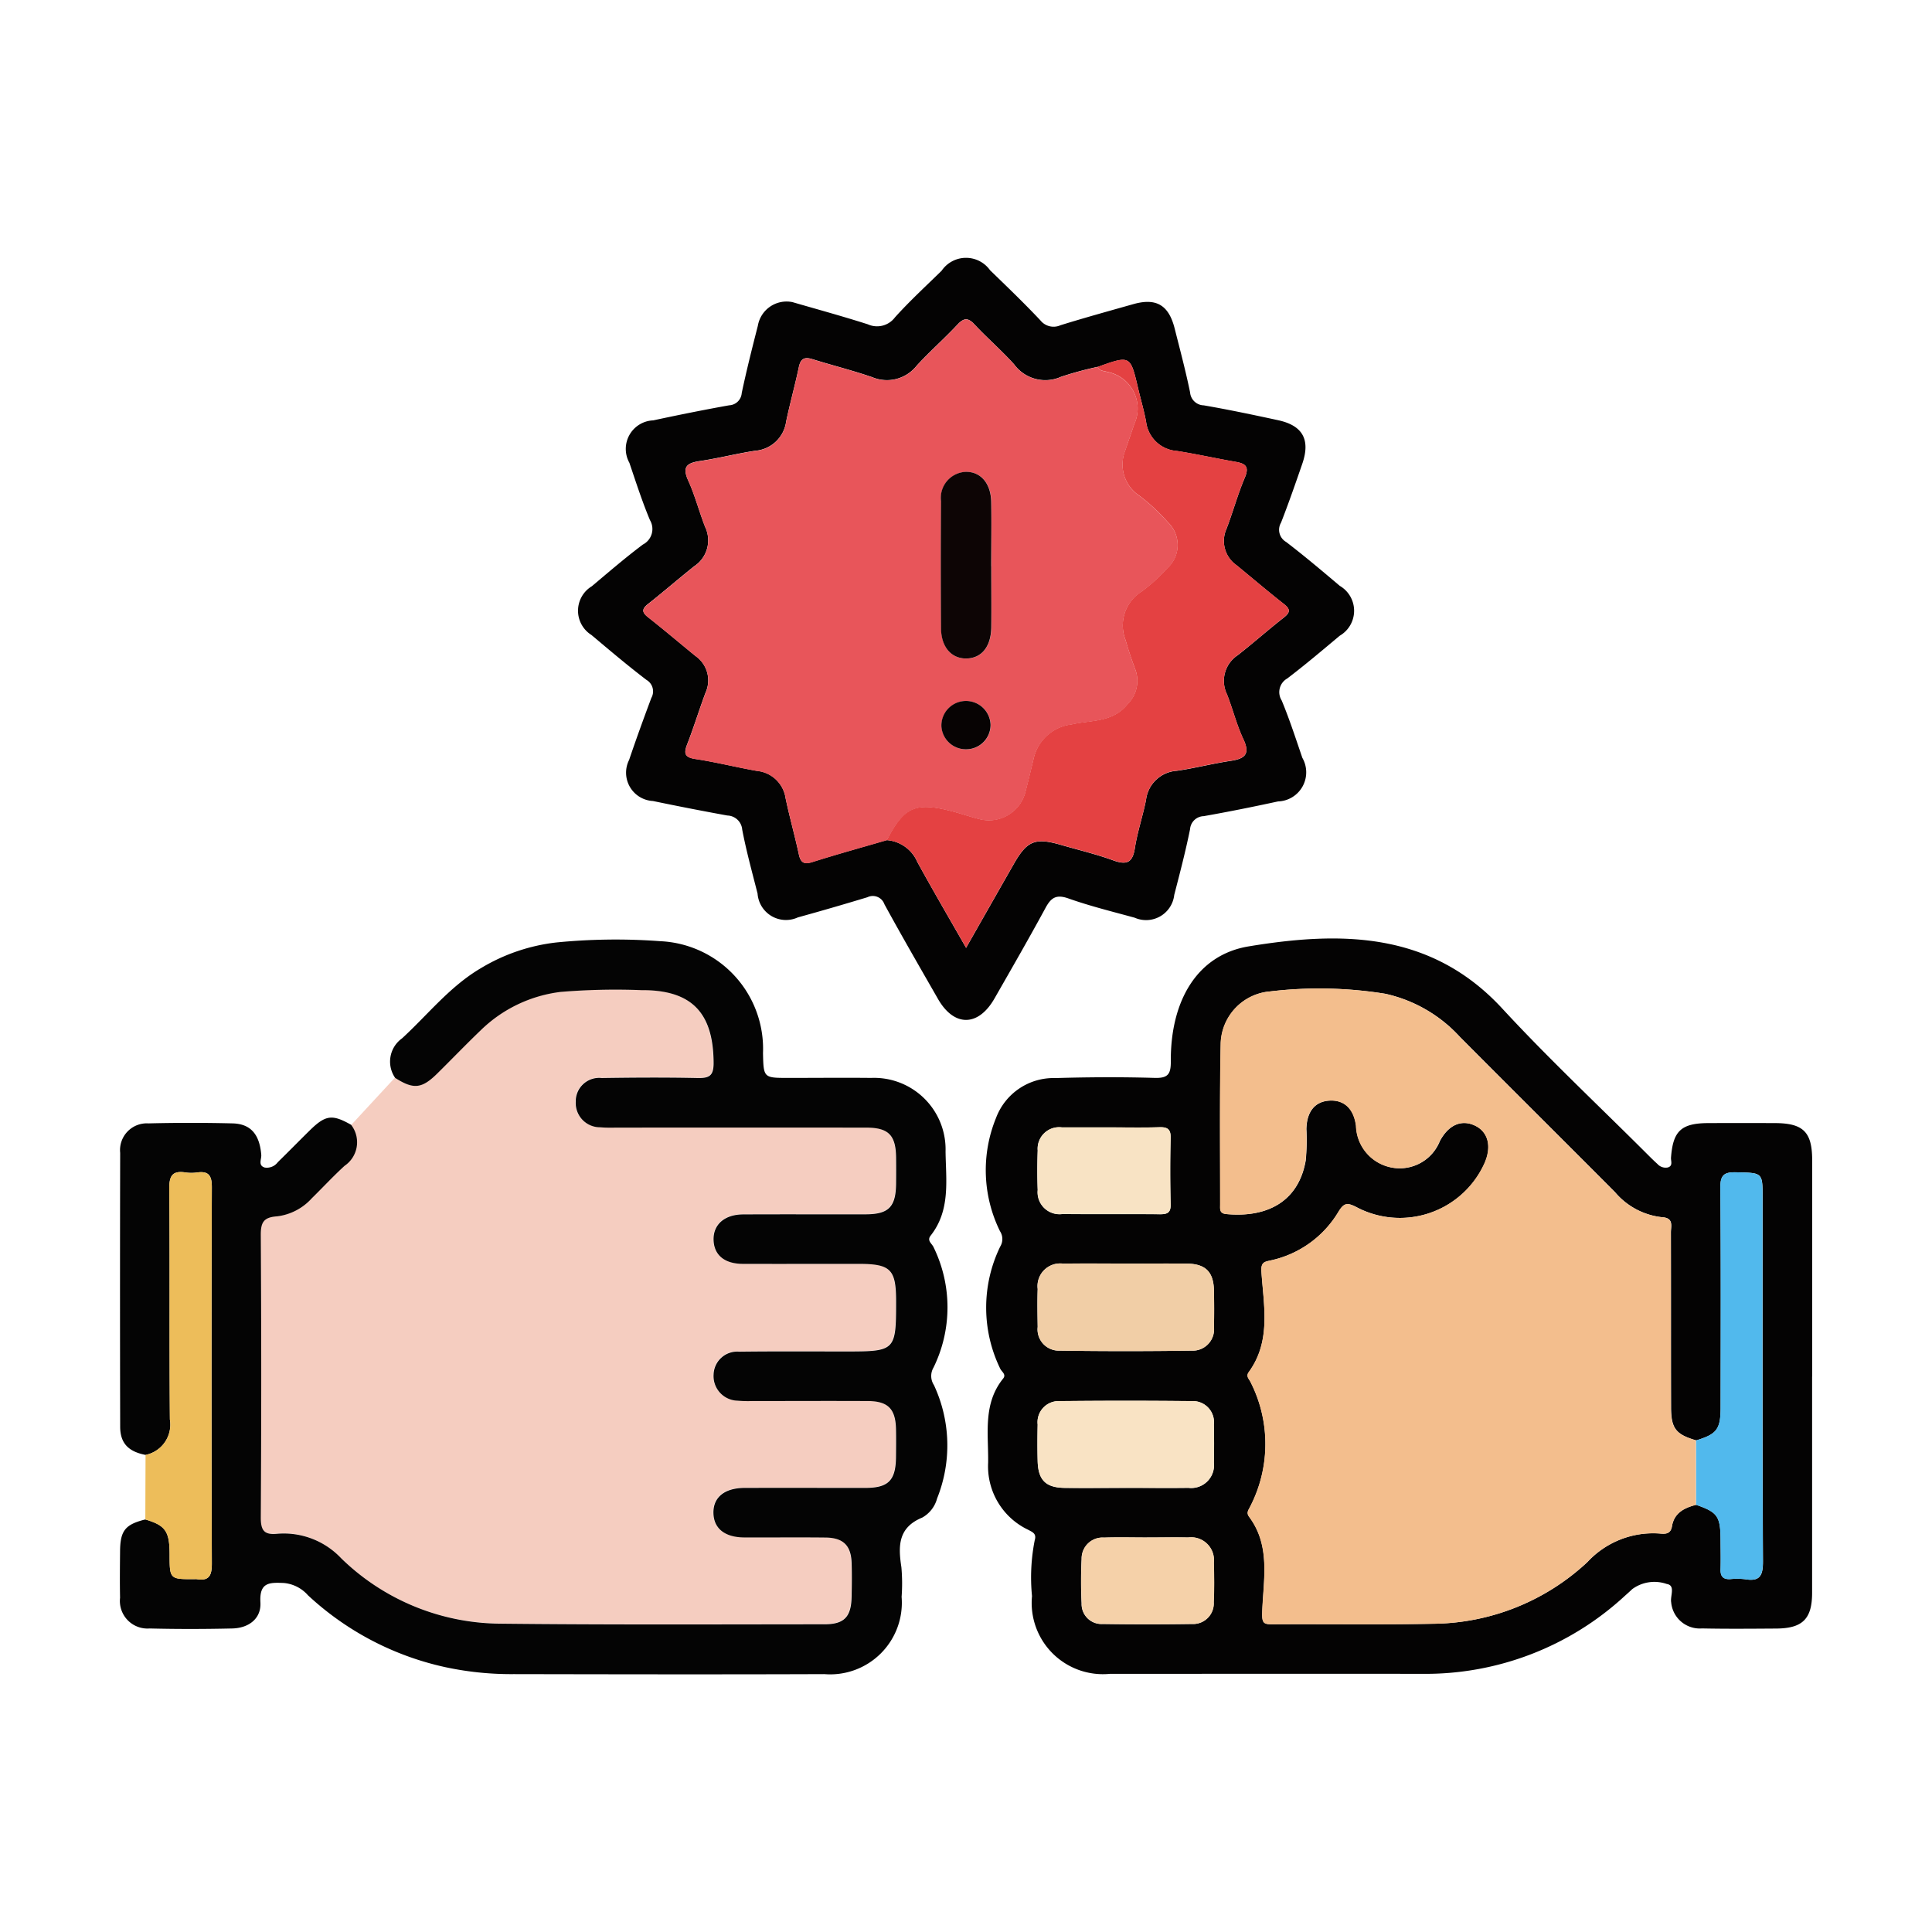 <svg xmlns="http://www.w3.org/2000/svg" xmlns:xlink="http://www.w3.org/1999/xlink" width="110" height="110" viewBox="0 0 110 110">
  <defs>
    <clipPath id="clip-path">
      <rect id="Rectángulo_309964" data-name="Rectángulo 309964" width="96.349" height="80.642" fill="none"/>
    </clipPath>
  </defs>
  <g id="Grupo_995748" data-name="Grupo 995748" transform="translate(101 7967)">
    <rect id="Rectángulo_309963" data-name="Rectángulo 309963" width="110" height="110" transform="translate(-101 -7967)" fill="none"/>
    <g id="Grupo_995750" data-name="Grupo 995750" transform="translate(-94.174 -7952.321)">
      <g id="Grupo_995749" data-name="Grupo 995749" clip-path="url(#clip-path)">
        <path id="Trazado_655598" data-name="Trazado 655598" d="M26.425,118.211l2.486-2.688c1.039.663,1.515.619,2.388-.243.826-.814,1.631-1.65,2.466-2.454a7.873,7.873,0,0,1,4.567-2.2,37.982,37.982,0,0,1,4.6-.1c2.857-.019,4.093,1.278,4.108,4.137,0,.742-.246.881-.918.865-1.818-.042-3.637-.03-5.456,0a1.332,1.332,0,0,0-1.475,1.355,1.383,1.383,0,0,0,1.4,1.451c.342.033.689.019,1.034.019q7.055,0,14.11,0c1.262,0,1.677.426,1.694,1.693.006.5.006,1,0,1.5-.014,1.325-.423,1.739-1.743,1.743-2.321.006-4.641-.006-6.961.005-1.07.005-1.715.584-1.687,1.462.028.852.627,1.35,1.681,1.355,2.2.01,4.39,0,6.585,0,1.817,0,2.125.31,2.126,2.131,0,2.813-.041,2.855-2.822,2.856-2.038,0-4.076-.014-6.114.012a1.344,1.344,0,0,0-1.454,1.289,1.4,1.4,0,0,0,1.354,1.5,6.939,6.939,0,0,0,.845.022c2.2,0,4.39-.008,6.585,0,1.15.006,1.576.443,1.6,1.593.012.532.007,1.065,0,1.6-.014,1.324-.432,1.749-1.742,1.752-2.289,0-4.578,0-6.867,0-1.16,0-1.812.541-1.784,1.452.026.869.659,1.365,1.775,1.369,1.536.006,3.073-.011,4.61.006.995.011,1.44.44,1.481,1.416.027.657.02,1.317,0,1.974-.026,1.124-.42,1.547-1.537,1.548-6.177,0-12.355.033-18.531-.036a13.09,13.09,0,0,1-8.99-3.719,4.491,4.491,0,0,0-3.634-1.4c-.728.071-.95-.155-.946-.914q.052-8.039,0-16.078c0-.744.164-1.03.943-1.081a3.18,3.18,0,0,0,1.961-1.027c.627-.615,1.223-1.261,1.871-1.852a1.618,1.618,0,0,0,.373-2.324" transform="translate(-13.254 -68.841)" fill="#f5cdc0"/>
        <path id="Trazado_655599" data-name="Trazado 655599" d="M177.816,127.723q0,6.156,0,12.312c0,1.491-.541,2.03-2.042,2.04-1.41.009-2.822.022-4.231-.007a1.636,1.636,0,0,1-1.751-1.484c-.067-.362.263-.969-.253-1.047a2.132,2.132,0,0,0-1.966.295c-.136.13-.277.255-.417.38a16.728,16.728,0,0,1-11.546,4.441c-5.924-.007-11.848,0-17.772,0a4.057,4.057,0,0,1-4.438-4.427,10.873,10.873,0,0,1,.154-3.175c.117-.386-.121-.464-.385-.606a4,4,0,0,1-2.267-3.816c.025-1.637-.31-3.345.854-4.786.194-.24-.083-.385-.167-.568a7.948,7.948,0,0,1,0-6.946.819.819,0,0,0-.012-.879,7.859,7.859,0,0,1-.225-6.447,3.5,3.5,0,0,1,3.392-2.27c1.879-.056,3.762-.065,5.641-.01.767.023.923-.225.918-.944-.021-3.451,1.5-6.059,4.433-6.544,5.232-.864,10.371-.868,14.439,3.539,2.634,2.853,5.475,5.514,8.224,8.26.2.2.4.4.608.587a.626.626,0,0,0,.6.2c.3-.094.16-.366.175-.56.112-1.518.58-1.959,2.128-1.965q1.881-.007,3.762,0c1.639,0,2.147.5,2.148,2.112q0,6.156,0,12.313m-6.605,3.639c-1.147-.334-1.424-.675-1.427-1.863-.009-3.322,0-6.644-.009-9.966,0-.365.178-.839-.506-.876a4.078,4.078,0,0,1-2.67-1.419c-2.941-2.955-5.9-5.889-8.839-8.849a8.12,8.12,0,0,0-4.245-2.453,23.6,23.6,0,0,0-6.559-.134,3.063,3.063,0,0,0-2.811,2.937c-.063,3.07-.028,6.142-.032,9.213,0,.246-.045.488.346.525,2.451.229,4.136-.81,4.523-3.052a12.046,12.046,0,0,0,.039-1.783c.02-1,.486-1.573,1.313-1.623.843-.051,1.387.465,1.515,1.435a2.488,2.488,0,0,0,2.027,2.374,2.456,2.456,0,0,0,2.741-1.5c.484-.914,1.211-1.246,1.975-.9.785.354,1,1.2.563,2.177a5.286,5.286,0,0,1-7.3,2.469c-.5-.253-.688-.242-1,.264A5.953,5.953,0,0,1,147,121.113c-.334.078-.571.082-.536.63.127,1.942.569,3.952-.715,5.723-.183.253.014.391.1.58a7.774,7.774,0,0,1-.032,7.1c-.1.2-.224.336-.044.577,1.242,1.675.794,3.609.737,5.456-.019.607.1.655.6.652,3.041-.018,6.083.028,9.123-.029a13.046,13.046,0,0,0,8.788-3.51,5.1,5.1,0,0,1,4.121-1.628c.321.033.623.032.695-.409.126-.769.706-1.055,1.377-1.225,1.219.42,1.384.653,1.392,1.984,0,.564.016,1.129,0,1.692-.014.4.15.576.552.554a3.836,3.836,0,0,1,.845.006c.852.146,1.021-.216,1.016-1.025-.034-6.9-.02-13.79-.02-20.685,0-1.46,0-1.423-1.505-1.459-.692-.017-.908.163-.9.884.036,4.168.021,8.337.015,12.505,0,1.245-.218,1.52-1.391,1.876M138.747,121.3c-1.19,0-2.379-.017-3.569,0a1.291,1.291,0,0,0-1.456,1.443c-.025.719-.011,1.439,0,2.159a1.211,1.211,0,0,0,1.252,1.35q3.755.055,7.512,0a1.215,1.215,0,0,0,1.273-1.332c.015-.688.014-1.377,0-2.065-.017-1.079-.468-1.542-1.539-1.556-1.158-.015-2.316,0-3.475,0m-.009,12.767c1.189,0,2.379.015,3.567,0a1.3,1.3,0,0,0,1.452-1.447c.018-.719.016-1.439,0-2.158a1.2,1.2,0,0,0-1.264-1.331q-3.755-.042-7.509,0a1.2,1.2,0,0,0-1.26,1.332c-.016.688-.019,1.376,0,2.064.026,1.1.458,1.53,1.544,1.543,1.157.013,2.315,0,3.473,0m-.908-20.525H135.1a1.224,1.224,0,0,0-1.378,1.311c-.026.751-.029,1.5,0,2.254a1.25,1.25,0,0,0,1.424,1.365c1.848.018,3.7,0,5.545.014.432,0,.611-.1.6-.571-.03-1.252-.033-2.506,0-3.757.014-.511-.173-.64-.648-.625-.939.03-1.879.009-2.819.009m2.117,23.35v0c-.813,0-1.627-.023-2.439.006a1.192,1.192,0,0,0-1.279,1.214,25.072,25.072,0,0,0,0,2.531,1.134,1.134,0,0,0,1.21,1.171q2.532.037,5.066,0a1.174,1.174,0,0,0,1.245-1.244c.036-.748.026-1.5.006-2.25a1.3,1.3,0,0,0-1.464-1.429c-.782-.018-1.564,0-2.345,0" transform="translate(-81.468 -64.031)" fill="#040303"/>
        <path id="Trazado_655600" data-name="Trazado 655600" d="M13.17,113.488a1.618,1.618,0,0,1-.373,2.324c-.648.591-1.245,1.238-1.871,1.852a3.18,3.18,0,0,1-1.961,1.027c-.78.051-.948.336-.943,1.081q.051,8.039,0,16.078c0,.759.218.985.946.914a4.492,4.492,0,0,1,3.634,1.4,13.09,13.09,0,0,0,8.99,3.719c6.176.069,12.354.039,18.531.036,1.117,0,1.511-.424,1.537-1.548.015-.658.023-1.317,0-1.974-.04-.975-.486-1.405-1.481-1.416-1.536-.017-3.073,0-4.61-.006-1.115,0-1.749-.5-1.775-1.369-.028-.911.625-1.449,1.784-1.452,2.289-.005,4.578,0,6.867,0,1.31,0,1.728-.428,1.742-1.752.005-.533.011-1.066,0-1.6-.027-1.151-.454-1.587-1.6-1.593-2.195-.012-4.39,0-6.585,0a6.942,6.942,0,0,1-.845-.022,1.4,1.4,0,0,1-1.354-1.5,1.344,1.344,0,0,1,1.454-1.289c2.038-.026,4.076-.011,6.114-.012,2.781,0,2.823-.043,2.822-2.856,0-1.822-.309-2.131-2.126-2.131-2.2,0-4.39.006-6.585,0-1.054,0-1.653-.5-1.681-1.355-.028-.878.617-1.457,1.687-1.462,2.32-.012,4.64,0,6.961-.005,1.32,0,1.729-.418,1.743-1.743.005-.5.006-1,0-1.5-.017-1.266-.432-1.691-1.694-1.693q-7.055-.008-14.11,0c-.345,0-.692.014-1.034-.019a1.383,1.383,0,0,1-1.4-1.451,1.332,1.332,0,0,1,1.475-1.355c1.818-.027,3.638-.039,5.456,0,.672.016.922-.123.918-.865-.015-2.859-1.251-4.156-4.108-4.137a37.983,37.983,0,0,0-4.6.1,7.873,7.873,0,0,0-4.567,2.2c-.835.8-1.64,1.64-2.466,2.454-.874.862-1.349.906-2.388.243a1.626,1.626,0,0,1,.392-2.253c1.472-1.353,2.718-2.953,4.477-3.989a10.647,10.647,0,0,1,4.314-1.471,34.362,34.362,0,0,1,5.917-.071,6.132,6.132,0,0,1,5.842,6.372c.032,1.412.032,1.412,1.457,1.412,1.568,0,3.135-.016,4.7,0a4.072,4.072,0,0,1,4.237,4.186c.021,1.639.29,3.347-.848,4.791-.228.289.067.447.162.654a7.79,7.79,0,0,1,0,6.861.944.944,0,0,0,.023.995,8.112,8.112,0,0,1,.182,6.454,1.769,1.769,0,0,1-.849,1.093c-1.378.567-1.37,1.619-1.185,2.821a10.359,10.359,0,0,1,.013,1.69,4.08,4.08,0,0,1-4.4,4.4c-5.894.022-11.788.011-17.682,0a17.85,17.85,0,0,1-3.917-.4,16.7,16.7,0,0,1-7.8-4.088,2.076,2.076,0,0,0-1.373-.7c-.83-.035-1.4-.043-1.335,1.107.052.907-.647,1.46-1.606,1.482-1.567.036-3.135.039-4.7,0A1.571,1.571,0,0,1,.01,140.408c-.018-.877-.008-1.755,0-2.632.007-1.187.29-1.542,1.441-1.826,1.145.34,1.377.672,1.381,1.981,0,1.425,0,1.425,1.439,1.416a.52.52,0,0,1,.094,0c.733.126.874-.222.871-.9q-.034-10.708,0-21.416c0-.652-.173-.93-.837-.837a2.307,2.307,0,0,1-.656,0c-.734-.113-.935.17-.929.913.037,4.383,0,8.767.034,13.15a1.761,1.761,0,0,1-1.385,2.019c-.981-.19-1.446-.667-1.447-1.61q-.018-7.794,0-15.587A1.524,1.524,0,0,1,1.629,113.4q2.394-.059,4.79,0c1.04.027,1.538.642,1.63,1.792.02.245-.2.606.2.723a.781.781,0,0,0,.746-.311c.606-.59,1.2-1.2,1.8-1.789.912-.9,1.289-.95,2.381-.328" transform="translate(0 -64.118)" fill="#040404"/>
        <path id="Trazado_655601" data-name="Trazado 655601" d="M81.4,2.523c1.294.377,2.8.787,4.288,1.262a1.273,1.273,0,0,0,1.545-.392C88.071,2.461,89,1.608,89.894.733A1.68,1.68,0,0,1,92.65.707c.968.938,1.942,1.872,2.865,2.853a.959.959,0,0,0,1.146.278c1.373-.426,2.76-.809,4.143-1.2,1.306-.369,2.018.048,2.355,1.381.306,1.213.629,2.422.88,3.646a.8.8,0,0,0,.78.735c1.417.245,2.826.542,4.232.846s1.848,1.113,1.375,2.483c-.387,1.122-.777,2.244-1.209,3.349a.8.8,0,0,0,.29,1.1c1.045.8,2.05,1.649,3.056,2.5a1.642,1.642,0,0,1-.005,2.839c-.985.825-1.965,1.657-2.987,2.434a.892.892,0,0,0-.316,1.254c.443,1.066.8,2.168,1.174,3.261a1.658,1.658,0,0,1-1.384,2.485c-1.406.305-2.817.589-4.234.839a.8.8,0,0,0-.774.742c-.254,1.255-.579,2.5-.9,3.739a1.613,1.613,0,0,1-2.254,1.3c-1.266-.347-2.546-.662-3.782-1.1-.7-.245-.988-.026-1.3.554-.939,1.731-1.922,3.438-2.9,5.147-.926,1.617-2.3,1.625-3.218.021-1.026-1.79-2.06-3.577-3.048-5.388a.7.7,0,0,0-.966-.4q-1.975.6-3.963,1.149A1.621,1.621,0,0,1,79.413,36.2c-.307-1.212-.642-2.42-.875-3.647a.872.872,0,0,0-.845-.8q-2.124-.386-4.237-.826A1.615,1.615,0,0,1,72.1,28.585c.4-1.184.828-2.358,1.265-3.528a.756.756,0,0,0-.277-1.025c-1.071-.816-2.1-1.688-3.13-2.555a1.63,1.63,0,0,1,.017-2.777c.959-.806,1.91-1.626,2.911-2.377a.993.993,0,0,0,.4-1.389c-.446-1.064-.8-2.168-1.171-3.262a1.627,1.627,0,0,1,1.358-2.417c1.437-.308,2.879-.6,4.326-.858a.751.751,0,0,0,.712-.7c.271-1.284.593-2.558.918-3.83A1.659,1.659,0,0,1,81.4,2.523M98.775,6.207a19.846,19.846,0,0,0-2.079.564,2.2,2.2,0,0,1-2.678-.708c-.711-.79-1.524-1.489-2.25-2.266-.369-.4-.605-.386-.971,0-.749.8-1.574,1.528-2.317,2.333a2.156,2.156,0,0,1-2.525.67c-1.121-.389-2.278-.674-3.411-1.029-.457-.143-.679-.041-.782.451-.218,1.039-.506,2.065-.723,3.1a1.927,1.927,0,0,1-1.768,1.662c-1.05.161-2.084.429-3.135.584-.74.109-1.031.321-.671,1.114.386.851.62,1.769.962,2.641a1.765,1.765,0,0,1-.624,2.238c-.881.7-1.732,1.444-2.618,2.14-.373.293-.368.478,0,.768.911.716,1.794,1.467,2.691,2.2a1.688,1.688,0,0,1,.575,2.086c-.362.966-.662,1.954-1.036,2.915-.2.516-.193.765.455.863,1.173.177,2.329.471,3.5.676a1.827,1.827,0,0,1,1.638,1.557c.224,1.07.523,2.124.754,3.193.1.483.3.59.774.439,1.4-.441,2.818-.834,4.228-1.245A2.065,2.065,0,0,1,88.509,34.4c.877,1.6,1.8,3.179,2.776,4.888.966-1.7,1.843-3.243,2.724-4.786.751-1.315,1.214-1.5,2.685-1.073.991.287,2,.526,2.966.878.764.278,1.106.144,1.236-.7.143-.923.452-1.82.634-2.738a1.883,1.883,0,0,1,1.755-1.661c1.02-.147,2.023-.409,3.042-.562.8-.12,1.16-.357.745-1.239-.384-.816-.6-1.708-.932-2.552a1.751,1.751,0,0,1,.621-2.235c.886-.7,1.732-1.443,2.618-2.14.372-.293.374-.475,0-.77-.911-.715-1.793-1.467-2.687-2.2a1.684,1.684,0,0,1-.577-2.084c.367-.963.638-1.965,1.041-2.912.278-.655.008-.807-.547-.9-1.108-.193-2.208-.44-3.32-.615a1.9,1.9,0,0,1-1.756-1.669c-.121-.644-.308-1.275-.458-1.915-.439-1.867-.438-1.867-2.3-1.2" transform="translate(-43.106 0)" fill="#040303"/>
        <path id="Trazado_655602" data-name="Trazado 655602" d="M3.852,154.168a1.761,1.761,0,0,0,1.385-2.019c-.039-4.383,0-8.767-.034-13.15-.006-.743.195-1.026.929-.913a2.279,2.279,0,0,0,.656,0c.664-.092.839.186.837.837q-.032,10.708,0,21.417c0,.676-.138,1.025-.871.9a.518.518,0,0,0-.094,0c-1.435.009-1.435.009-1.439-1.416,0-1.309-.236-1.641-1.381-1.981q.006-1.836.013-3.673" transform="translate(-2.392 -86.009)" fill="#edbd5a"/>
        <path id="Trazado_655603" data-name="Trazado 655603" d="M193.245,139.754c-.672.17-1.251.457-1.377,1.225-.072.442-.374.442-.7.409a5.1,5.1,0,0,0-4.12,1.628,13.046,13.046,0,0,1-8.788,3.51c-3.04.058-6.082.011-9.124.029-.5,0-.614-.045-.6-.652.057-1.847.506-3.781-.737-5.456-.179-.241-.055-.377.045-.577a7.775,7.775,0,0,0,.032-7.1c-.089-.189-.286-.327-.1-.58,1.284-1.771.843-3.78.716-5.723-.036-.547.2-.551.536-.63a5.951,5.951,0,0,0,3.853-2.778c.309-.506.5-.518,1-.264a5.286,5.286,0,0,0,7.3-2.469c.441-.977.222-1.824-.563-2.177-.763-.344-1.491-.012-1.975.9a2.456,2.456,0,0,1-2.741,1.5,2.488,2.488,0,0,1-2.028-2.374c-.127-.969-.671-1.485-1.514-1.435-.827.049-1.292.622-1.313,1.623a12.049,12.049,0,0,1-.038,1.783c-.387,2.242-2.072,3.281-4.523,3.052-.391-.037-.346-.279-.346-.525,0-3.071-.031-6.143.032-9.213a3.063,3.063,0,0,1,2.811-2.937,23.6,23.6,0,0,1,6.559.134,8.118,8.118,0,0,1,4.244,2.453c2.936,2.96,5.9,5.894,8.839,8.849a4.078,4.078,0,0,0,2.67,1.419c.684.037.5.511.506.876.009,3.322,0,6.644.008,9.966,0,1.188.281,1.528,1.427,1.863q0,1.834,0,3.668" transform="translate(-103.502 -68.754)" fill="#f3be8d"/>
        <path id="Trazado_655604" data-name="Trazado 655604" d="M238.03,157.029q0-1.834,0-3.668c1.173-.356,1.389-.631,1.391-1.876.006-4.168.02-8.337-.015-12.505-.006-.721.21-.9.9-.884,1.5.036,1.505,0,1.505,1.459,0,6.9-.015,13.79.02,20.685,0,.809-.164,1.171-1.016,1.025a3.836,3.836,0,0,0-.845-.006c-.4.022-.566-.15-.552-.554.019-.563.007-1.128,0-1.692-.008-1.331-.173-1.564-1.392-1.984" transform="translate(-148.286 -86.029)" fill="#51b9ed"/>
        <path id="Trazado_655605" data-name="Trazado 655605" d="M143.6,151.876c1.158,0,2.316-.012,3.474,0,1.071.014,1.522.478,1.54,1.557.011.688.012,1.377,0,2.065a1.215,1.215,0,0,1-1.273,1.332q-3.755.053-7.511,0a1.211,1.211,0,0,1-1.252-1.351c-.011-.719-.024-1.44,0-2.159a1.291,1.291,0,0,1,1.456-1.442c1.189-.022,2.379-.005,3.569-.005" transform="translate(-86.32 -94.611)" fill="#f1cea6"/>
        <path id="Trazado_655606" data-name="Trazado 655606" d="M143.595,177.55c-1.158,0-2.316.011-3.474,0-1.086-.013-1.518-.446-1.544-1.543-.016-.688-.013-1.376,0-2.064a1.2,1.2,0,0,1,1.26-1.332q3.754-.04,7.509,0a1.2,1.2,0,0,1,1.264,1.331c.016.719.018,1.439,0,2.158a1.3,1.3,0,0,1-1.452,1.447c-1.189.02-2.378,0-3.567.005" transform="translate(-86.324 -107.519)" fill="#f9e3c4"/>
        <path id="Trazado_655607" data-name="Trazado 655607" d="M142.678,131.291c.94,0,1.881.021,2.819-.009.476-.015.662.114.648.625-.034,1.252-.031,2.505,0,3.757.011.472-.168.576-.6.571-1.848-.019-3.7,0-5.545-.014a1.25,1.25,0,0,1-1.424-1.365c-.03-.75-.026-1.5,0-2.254a1.223,1.223,0,0,1,1.377-1.311h2.726" transform="translate(-86.316 -81.785)" fill="#f8e3c4"/>
        <path id="Trazado_655608" data-name="Trazado 655608" d="M148.914,193.231c.782,0,1.564-.014,2.345,0a1.3,1.3,0,0,1,1.464,1.429c.02.75.03,1.5-.006,2.25a1.174,1.174,0,0,1-1.245,1.244q-2.533.036-5.066,0a1.134,1.134,0,0,1-1.21-1.171,25.081,25.081,0,0,1,0-2.531,1.191,1.191,0,0,1,1.279-1.214c.812-.029,1.626-.006,2.439-.006Z" transform="translate(-90.434 -120.375)" fill="#f5d1a9"/>
        <path id="Trazado_655609" data-name="Trazado 655609" d="M92.907,38.951c-1.41.412-2.827.8-4.228,1.246-.478.15-.67.043-.775-.44-.231-1.069-.53-2.123-.754-3.193a1.827,1.827,0,0,0-1.638-1.557c-1.17-.206-2.325-.5-3.5-.676-.648-.1-.656-.347-.455-.864.374-.96.674-1.949,1.036-2.915a1.688,1.688,0,0,0-.575-2.086c-.9-.732-1.78-1.484-2.691-2.2-.37-.29-.374-.475,0-.768.886-.7,1.737-1.438,2.618-2.14a1.766,1.766,0,0,0,.624-2.238c-.342-.872-.576-1.791-.963-2.641-.36-.793-.069-1.006.671-1.114,1.051-.155,2.085-.423,3.135-.584a1.927,1.927,0,0,0,1.768-1.662c.217-1.039.505-2.064.723-3.1.1-.492.325-.594.782-.451,1.134.354,2.29.639,3.411,1.029a2.157,2.157,0,0,0,2.525-.67c.743-.8,1.568-1.533,2.317-2.333.366-.39.6-.4.971,0,.727.778,1.539,1.476,2.25,2.266a2.2,2.2,0,0,0,2.678.708,19.854,19.854,0,0,1,2.079-.565c.11.241.346.222.552.288a2.123,2.123,0,0,1,1.528,2.982c-.166.5-.349,1-.515,1.508a2.129,2.129,0,0,0,.8,2.552,10.912,10.912,0,0,1,1.646,1.529,1.782,1.782,0,0,1-.039,2.6,10.051,10.051,0,0,1-1.452,1.324,2.272,2.272,0,0,0-.929,2.776c.164.57.351,1.135.561,1.689a1.872,1.872,0,0,1-.462,1.972c-.833,1.036-2.085.886-3.173,1.138a2.511,2.511,0,0,0-2.155,1.926c-.153.636-.3,1.272-.469,1.905a2.143,2.143,0,0,1-2.593,1.568c-.545-.133-1.076-.322-1.62-.461-2.061-.529-2.7-.236-3.686,1.66m5.951-15.6c0-1.222.016-2.444,0-3.665-.018-1.068-.6-1.734-1.457-1.716a1.486,1.486,0,0,0-1.4,1.674q-.029,3.618,0,7.236c.008,1.071.6,1.734,1.454,1.716s1.39-.672,1.406-1.767c.017-1.159,0-2.318,0-3.477m-1.4,10.415a1.39,1.39,0,0,0,1.361-1.391,1.4,1.4,0,1,0-2.8.08,1.394,1.394,0,0,0,1.439,1.311" transform="translate(-49.245 -5.789)" fill="#e8555a"/>
        <path id="Trazado_655610" data-name="Trazado 655610" d="M115.805,42.746c.981-1.9,1.625-2.189,3.686-1.66.544.139,1.075.328,1.62.461a2.144,2.144,0,0,0,2.593-1.567c.165-.633.316-1.269.469-1.905a2.511,2.511,0,0,1,2.155-1.926c1.089-.253,2.341-.1,3.174-1.138a1.873,1.873,0,0,0,.462-1.972c-.21-.555-.4-1.12-.561-1.69a2.272,2.272,0,0,1,.929-2.775,10.05,10.05,0,0,0,1.452-1.324,1.782,1.782,0,0,0,.039-2.6,10.889,10.889,0,0,0-1.646-1.529,2.129,2.129,0,0,1-.8-2.552c.166-.5.35-1,.516-1.507a2.123,2.123,0,0,0-1.528-2.983c-.206-.066-.442-.047-.552-.287,1.861-.668,1.86-.667,2.3,1.2.15.639.337,1.271.458,1.915a1.9,1.9,0,0,0,1.756,1.669c1.111.175,2.211.422,3.32.615.555.1.825.25.547.9-.4.947-.674,1.949-1.041,2.912a1.684,1.684,0,0,0,.577,2.084c.894.736,1.776,1.488,2.687,2.2.375.294.374.477,0,.77-.886.7-1.731,1.444-2.618,2.14a1.751,1.751,0,0,0-.621,2.234c.33.844.548,1.736.932,2.552.415.881.055,1.119-.745,1.239-1.019.153-2.022.415-3.043.562a1.883,1.883,0,0,0-1.755,1.661c-.182.919-.491,1.815-.634,2.738-.131.845-.472.978-1.236.7-.967-.352-1.976-.591-2.966-.878-1.472-.426-1.935-.242-2.685,1.073-.881,1.542-1.758,3.087-2.724,4.786-.974-1.709-1.9-3.285-2.775-4.888a2.065,2.065,0,0,0-1.743-1.236" transform="translate(-72.144 -9.584)" fill="#e44142"/>
        <path id="Trazado_655611" data-name="Trazado 655611" d="M126.834,37.7c0,1.159.013,2.318,0,3.477-.016,1.1-.552,1.749-1.406,1.767s-1.446-.645-1.454-1.716q-.027-3.618,0-7.236a1.486,1.486,0,0,1,1.4-1.674c.853-.017,1.439.648,1.457,1.717.02,1.222,0,2.443,0,3.665" transform="translate(-77.222 -20.132)" fill="#0d0505"/>
        <path id="Trazado_655612" data-name="Trazado 655612" d="M125.5,69.574a1.394,1.394,0,0,1-1.439-1.311,1.4,1.4,0,1,1,2.8-.08,1.39,1.39,0,0,1-1.361,1.391" transform="translate(-77.288 -41.592)" fill="#070303"/>
      </g>
    </g>
  </g>
</svg>
